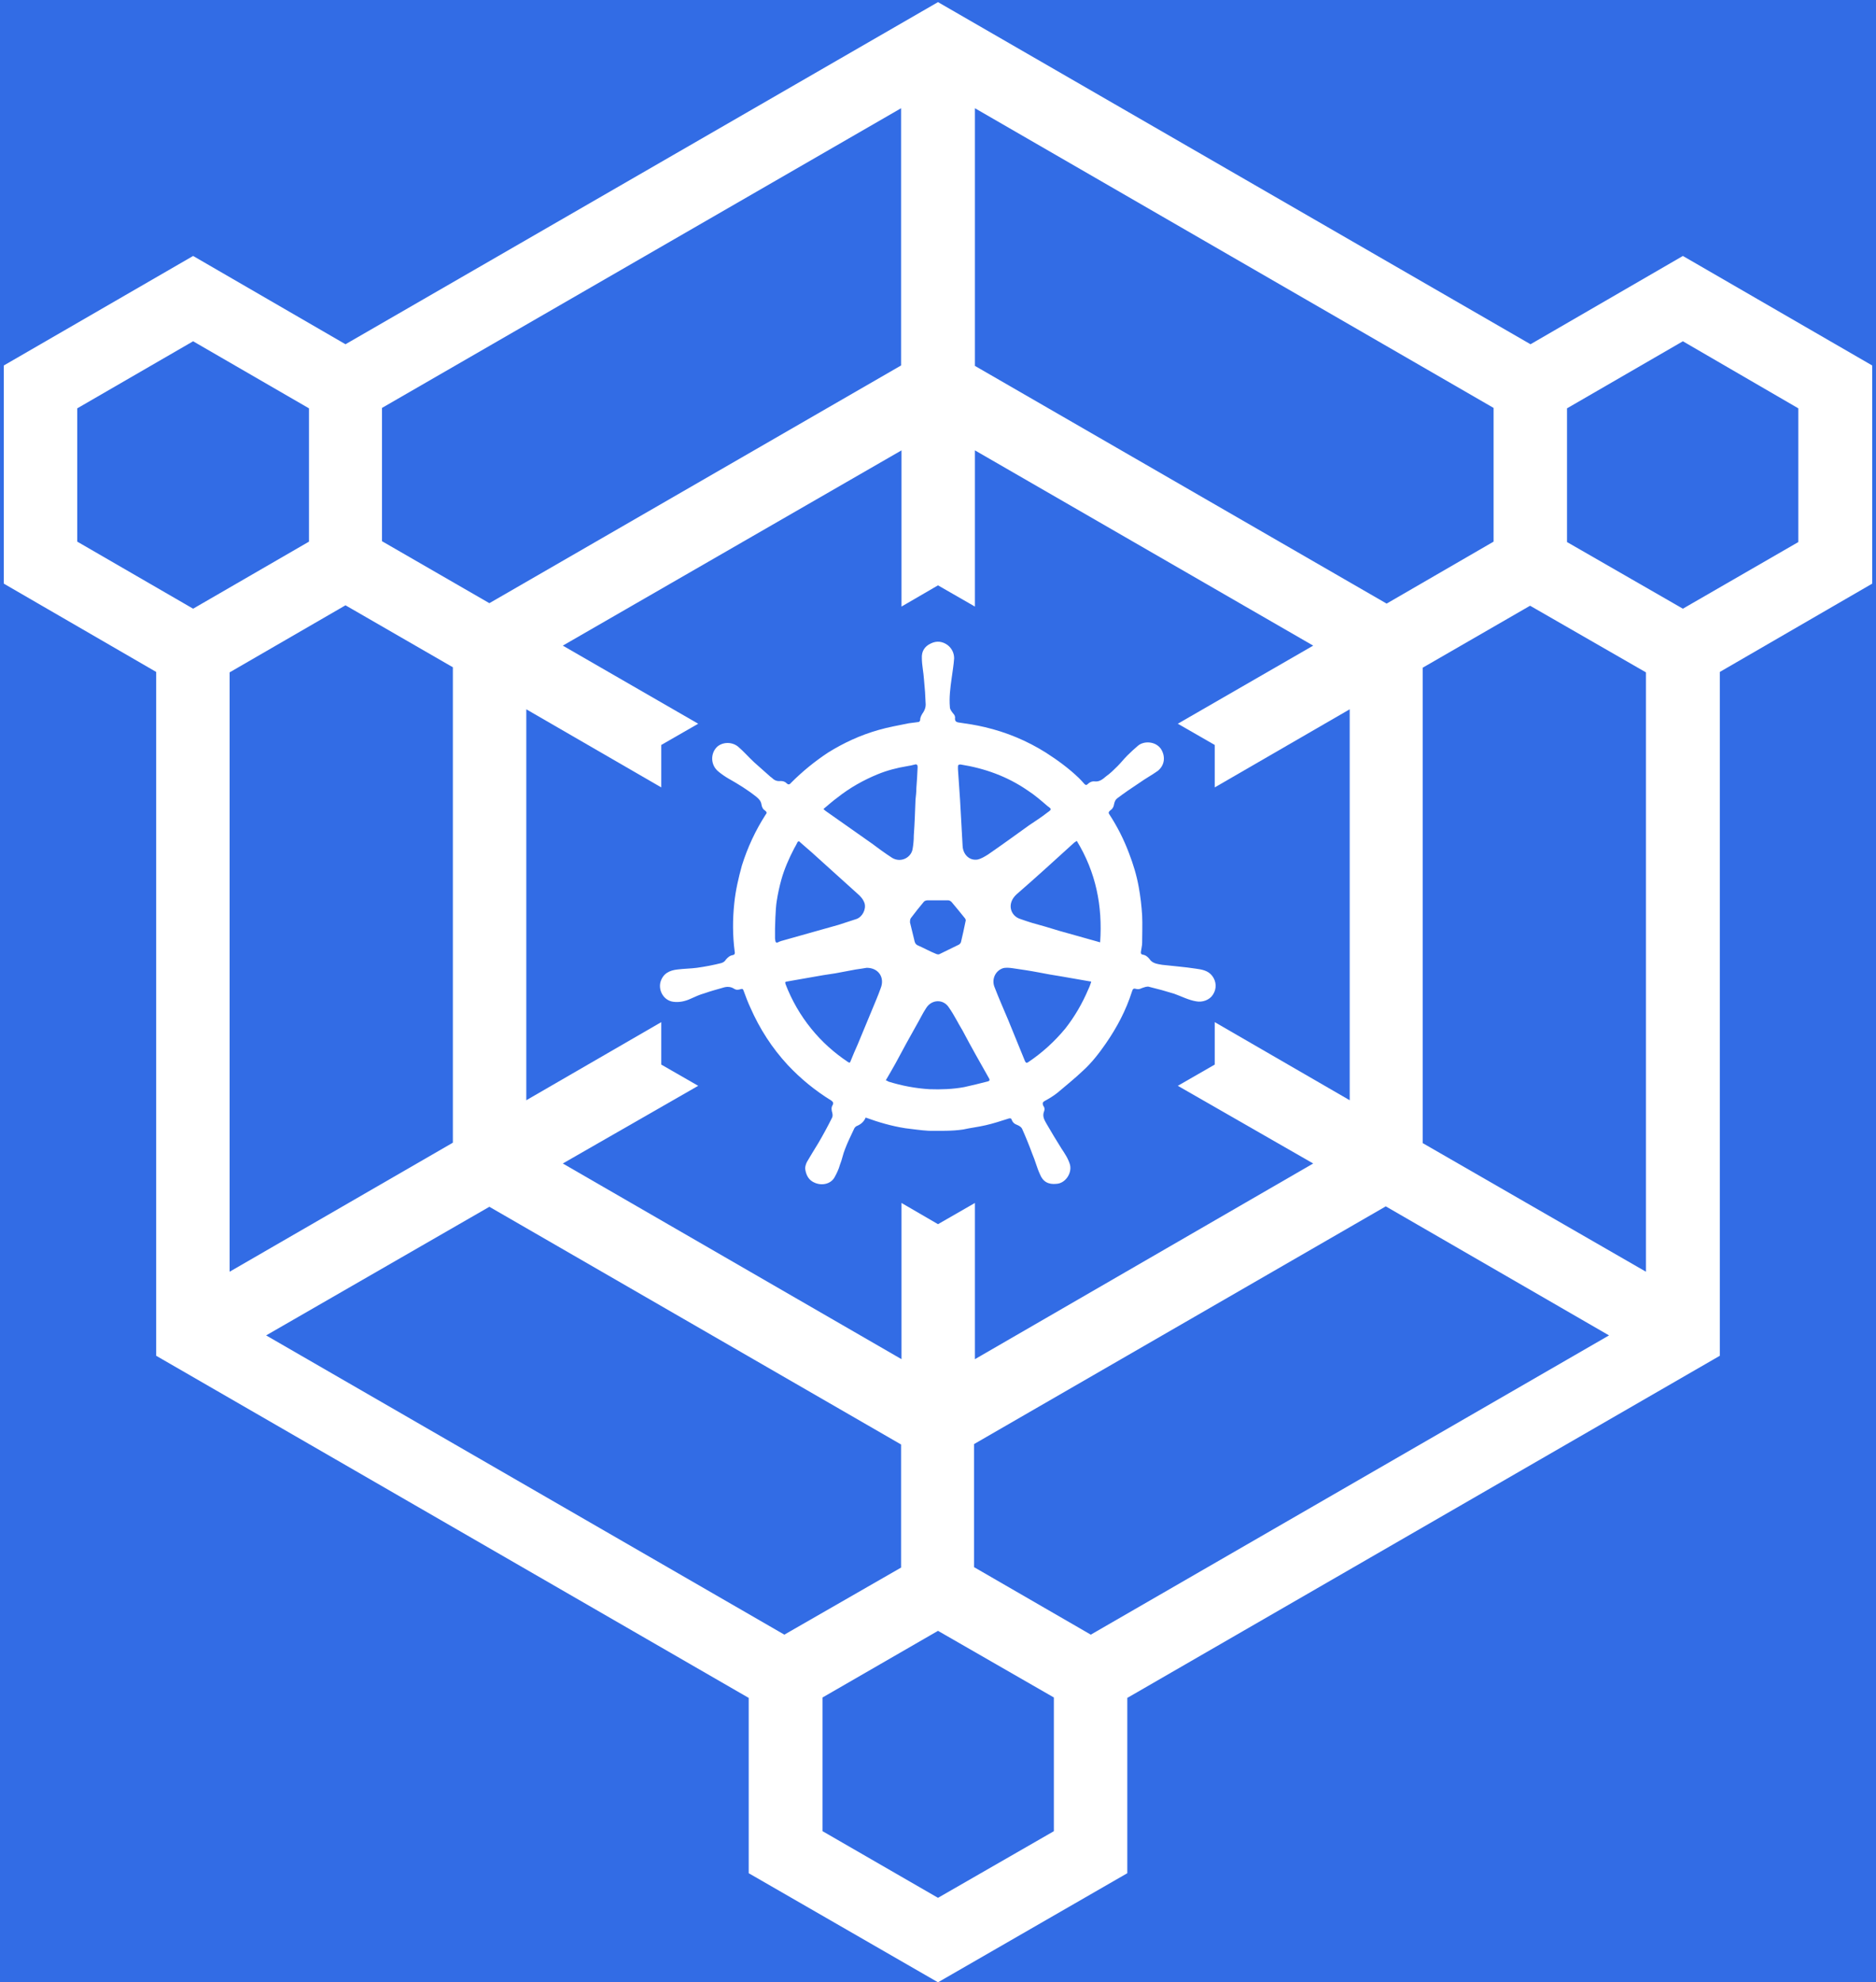 <svg version="1.2" xmlns="http://www.w3.org/2000/svg" viewBox="0 0 442 467" width="442" height="467">
	<title>Ai File</title>
	<style>
		.s0 { fill: #326ce5 } 
		.s1 { fill: #ffffff } 
	</style>
	<g id="Layer 1">
		<path id="&lt;Path&gt;" class="s0" d="m1233.3 1315.3h-2024.6v-2024.6h2024.6z"/>
		<g id="&lt;Group&gt;">
			<g id="&lt;Group&gt;">
				<path id="&lt;Compound Path&gt;" fill-rule="evenodd" class="s1" d="m441.1 86.1v51.4l-35.9 20.8v161.1l-139.6 80.6v41.3l-44.6 25.7-44.6-25.7v-41.3l-139.6-80.6v-161.1l-35.9-20.8v-51.4l44.6-25.8 35.9 20.8 139.6-80.6 139.6 80.6 35.9-20.8zm-220.1 298.1l-27.2 15.7v31.5l27.2 15.7 27.3-15.7v-31.5zm-202.8-256.6l27.3 15.8 27.3-15.8v-31.4l-27.3-15.8-27.3 15.8zm333.7-31.5l-122.2-70.6v60.7l97 56 25.2-14.6zm-74.4 74.4l31.9-18.4-79.7-46v36.8l-8.7-5-8.6 5v-36.8l-79.8 46 31.9 18.4-8.7 5v10l-31.8-18.4v92.1l31.8-18.4v10l8.7 5-31.9 18.3 79.8 46.1v-36.8l8.6 5 8.7-5v36.8l79.7-46.1-31.9-18.3 8.7-5v-10l31.8 18.4v-92.1l-31.8 18.4v-10zm-65.2-145l-122.3 70.6v31.4l25.3 14.6 97-56zm-158.2 132.9v141.2l52.6-30.4v-112l-25.3-14.6zm8.6 156.2l122.1 70.5 27.5-15.8v-29l-97-56zm194.3 70.5l122.1-70.5-52.6-30.4-97 56v29zm130.8-85.5v-141.2l-27.3-15.7-25.3 14.6v112zm35.9-171.9v-31.5l-27.2-15.8-27.3 15.8v31.5l27.3 15.7z"/>
			</g>
			<g id="&lt;Group&gt;">
				<path id="&lt;Compound Path&gt;" fill-rule="evenodd" class="s1" d="m204 263.3q-0.1 0-0.1 0.1c-0.4 0.9-1.1 1.5-2.1 1.9-0.2 0.1-0.5 0.4-0.6 0.7-0.7 1.5-1.5 3.1-2.1 4.7-0.5 1.2-0.7 2.5-1.2 3.7-0.3 1.1-0.8 2.1-1.3 3-0.8 1.4-2.7 2-4.5 1.3-1.6-0.6-2.2-1.9-2.4-3.4 0-0.5 0.2-1.2 0.5-1.7 0.8-1.4 1.7-2.8 2.6-4.3q1.7-2.9 3.2-5.9c0.2-0.3 0.2-0.8 0.1-1.2-0.2-0.7-0.3-1.3 0.1-1.9 0.2-0.4 0.1-0.7-0.3-1q-5.7-3.5-10.3-8.4c-3.7-4-6.6-8.5-8.8-13.5-0.6-1.3-1.1-2.6-1.6-4-0.1-0.3-0.2-0.5-0.6-0.4-0.6 0.2-1.1 0.3-1.7-0.1-0.8-0.5-1.7-0.5-2.6-0.2-1.4 0.4-2.9 0.8-4.3 1.3-1.1 0.3-2.2 0.8-3.3 1.3-1.3 0.6-2.7 0.9-4.1 0.7-2.2-0.3-3.5-2.6-3-4.6 0.6-2.1 2.2-2.8 4-3 1.6-0.2 3.1-0.2 4.6-0.4q2.9-0.4 5.7-1.1c0.4-0.1 0.9-0.4 1.1-0.8 0.5-0.6 1-1 1.7-1.1 0.4-0.1 0.5-0.4 0.4-0.8-0.5-3.8-0.5-7.6-0.1-11.4 0.3-3 1-6 1.8-8.9q2-6.4 5.6-12c0.3-0.3 0.3-0.6-0.1-0.9-0.5-0.3-0.8-0.8-0.9-1.5-0.1-0.7-0.5-1.2-1.1-1.7-2.1-1.7-4.4-3.1-6.7-4.4q-1.2-0.7-2.3-1.6c-1.9-1.5-2-4.3-0.3-5.9 1.3-1.1 3.4-1.2 4.9 0 1.3 1.1 2.5 2.5 3.8 3.7 1.2 1.1 2.4 2.1 3.6 3.2q0.2 0.2 0.5 0.4c0.6 0.6 1.2 0.9 2.1 0.8 0.5 0 1 0.1 1.4 0.5 0.4 0.4 0.7 0.4 1.1-0.1q4-4 8.7-7.1c3.7-2.3 7.6-4.1 11.8-5.3 2.4-0.7 4.8-1.1 7.2-1.6 0.7-0.1 1.5-0.2 2.3-0.3 0.2 0 0.4-0.3 0.4-0.5 0-0.7 0.4-1.3 0.8-1.9 0.3-0.5 0.5-1.1 0.5-1.7q-0.1-3-0.4-5.9c-0.1-1.7-0.5-3.4-0.5-5-0.1-1.6 0.6-2.8 2.1-3.5 1.4-0.7 2.8-0.5 4 0.4 1 0.8 1.5 1.9 1.5 3.1-0.1 1.6-0.4 3.2-0.6 4.8-0.3 2.2-0.6 4.4-0.4 6.7 0 0.5 0.4 1 0.7 1.4 0.4 0.4 0.6 0.8 0.5 1.3 0 0.5 0.2 0.8 0.8 0.9 2.1 0.3 4.1 0.6 6.2 1.1q7.7 1.8 14.4 6c2.8 1.8 5.4 3.7 7.8 6q0.7 0.7 1.3 1.4c0.3 0.3 0.5 0.3 0.8 0 0.4-0.4 1-0.7 1.7-0.6 1.1 0.1 1.9-0.6 2.6-1.2 1-0.7 1.9-1.6 2.7-2.4 0.8-0.8 1.5-1.7 2.3-2.5q1.2-1.2 2.5-2.3c1.4-1.2 4.1-1.1 5.4 0.7 1.1 1.7 1 3.8-0.7 5.2-1.4 1-2.9 1.8-4.3 2.8-1.8 1.2-3.6 2.4-5.3 3.7-0.4 0.3-0.6 0.8-0.7 1.3-0.1 0.7-0.4 1.2-1 1.6-0.3 0.3-0.4 0.5-0.1 0.9q2.8 4.3 4.6 9.1c1 2.6 1.8 5.2 2.3 8q0.6 3.3 0.8 6.7c0.1 2.1 0 4.3 0 6.4 0 0.7-0.2 1.4-0.3 2.2 0 0.3 0 0.5 0.4 0.6 0.7 0.1 1.2 0.5 1.6 1 0.7 1.1 1.9 1.2 3 1.4 2.6 0.3 5.3 0.5 7.9 0.9 1.4 0.2 2.9 0.4 3.9 1.7 1 1.3 1.1 3 0.2 4.4-0.8 1.3-2.5 1.9-4 1.6-1.8-0.3-3.5-1.2-5.2-1.8q-2.9-0.9-5.8-1.6c-0.5-0.2-1.2 0.1-1.8 0.3-0.4 0.2-0.8 0.3-1.2 0.2-0.7-0.2-0.9-0.1-1.1 0.6-1.4 4.4-3.5 8.4-6.2 12.3-1.6 2.3-3.3 4.5-5.4 6.4-1.9 1.8-3.9 3.4-5.9 5.1-1 0.8-2 1.4-3.1 2-0.5 0.3-0.5 0.6-0.3 1.1 0.3 0.4 0.4 0.8 0.2 1.3-0.5 1.2 0.1 2.1 0.6 3 1.1 1.9 2.3 3.9 3.5 5.8 0.8 1.2 1.6 2.4 2 3.8 0.5 2-1.1 4.4-3.2 4.5-1.9 0.2-3.2-0.5-3.9-2.3-0.7-1.5-1.1-3.2-1.8-4.8q-1.1-3-2.4-5.9c-0.2-0.4-0.7-0.7-1.2-0.9-0.6-0.2-1-0.6-1.2-1.1-0.1-0.4-0.3-0.5-0.7-0.4-1.9 0.6-3.7 1.2-5.5 1.6-1.7 0.4-3.5 0.6-5.3 1-2.7 0.4-5.4 0.3-8.1 0.3-1.9-0.1-3.7-0.4-5.5-0.6-3.2-0.5-6.3-1.4-9.3-2.5zm-21.4-44.5c0 0.8 0 1.6 0 2.3 0.1 1 0.2 1.2 1.1 0.7q0.1 0 0.3-0.1 3.9-1.1 7.8-2.2 2.9-0.8 5.7-1.6 2.2-0.7 4.3-1.4c1.4-0.5 2.3-2.3 1.9-3.7-0.3-0.9-0.9-1.6-1.6-2.2q-4.1-3.7-8.2-7.4-2.6-2.4-5.3-4.7c-0.3-0.4-0.6-0.4-0.8 0.1-0.2 0.4-0.4 0.8-0.7 1.3-1.2 2.3-2.3 4.8-3 7.3q-0.7 2.5-1.1 5.1c-0.3 1.7-0.4 6.3-0.4 6.5zm74.5 12.5c-0.1-0.1-0.2-0.1-0.3-0.1q-3.4-0.6-6.9-1.2-2.6-0.4-5.1-0.9c-2.1-0.4-4.1-0.7-6.2-1-0.7-0.1-1.6-0.2-2.3 0-1.8 0.6-2.7 2.6-2 4.4 1 2.6 2.1 5.1 3.2 7.7q2 4.9 4 9.8c0.2 0.4 0.4 0.5 0.8 0.2q4.9-3.3 8.7-7.9c2.2-2.8 4-5.9 5.4-9.2 0.3-0.6 0.5-1.2 0.7-1.8zm-63.1-40.7c0.3 0.3 0.5 0.4 0.6 0.5q5.4 3.8 10.8 7.6c1.6 1.2 3.1 2.3 4.8 3.4 2 1.2 4.4 0 4.8-2 0.2-1.1 0.3-2.2 0.3-3.3 0.2-2.8 0.3-5.6 0.4-8.4 0.1-0.9 0.2-1.8 0.2-2.7q0.2-2.5 0.3-5c0-0.5-0.2-0.7-0.6-0.6-0.7 0.2-1.3 0.3-1.9 0.4-2.4 0.4-4.7 1-6.9 1.9-3.4 1.4-6.6 3.2-9.5 5.5-1.1 0.8-2.1 1.7-3.3 2.7zm59.7 7.5q-0.3 0.2-0.6 0.4c-4.5 4.1-9 8.2-13.6 12.2-2.4 2.2-1.4 5.1 0.9 5.8q1.4 0.5 2.7 0.9 3.3 0.9 6.5 1.9 2.9 0.8 5.7 1.6c1.3 0.4 2.6 0.7 3.9 1.1 0.6-8.6-1-16.5-5.5-23.9zm-45 56.4c0.3 0.1 0.5 0.2 0.6 0.3q4.8 1.5 9.7 1.8c2.7 0.1 5.5 0 8.2-0.5q2.7-0.6 5.4-1.3c0.5-0.1 0.7-0.3 0.4-0.8-2.1-3.7-4.2-7.4-6.2-11.2-1.1-1.8-2-3.7-3.2-5.4-1.3-2.1-4.1-2-5.4 0.1-0.8 1.2-1.4 2.5-2.1 3.7q-2.6 4.6-5.1 9.3c-0.7 1.3-1.5 2.6-2.3 4zm-4.5-26.5c-0.7 0.1-1.7 0.3-2.6 0.4-1.6 0.3-3.2 0.6-4.8 0.9q-2.8 0.4-5.5 0.9-2.9 0.5-5.7 1c-0.6 0.1-0.7 0.1-0.5 0.7q2.2 5.7 6 10.4c2.5 3.1 5.4 5.7 8.7 7.9 0.3 0.2 0.5 0.2 0.6-0.2q0.8-2 1.7-4 1.7-4.1 3.4-8.2c0.7-1.7 1.4-3.3 2-5 1-2.5-0.5-4.8-3.3-4.8zm21.5-46.8c0.2 2.4 0.3 4.8 0.5 7.3q0.3 5.4 0.6 10.8c0.1 2 1.6 3.5 3.5 3.2 0.9-0.2 1.7-0.7 2.5-1.2 3.2-2.2 6.5-4.6 9.7-6.9 1.5-1 2.9-1.9 4.3-3 1-0.7 1-0.8 0-1.5-1.5-1.3-3-2.6-4.7-3.7-4.8-3.3-10.1-5.2-15.8-6.1-0.4 0-0.6 0.1-0.6 0.5 0 0.2 0 0.4 0 0.6zm-4.7 30.9c-0.8 0-1.7 0-2.5 0-0.2 0-0.6 0.1-0.8 0.3q-1.6 1.9-3.1 3.9c-0.2 0.3-0.2 0.7-0.2 1q0.5 2.1 1 4.1c0.1 0.5 0.2 1 0.8 1.3 1.4 0.6 2.8 1.4 4.3 2 0.2 0.1 0.6 0.2 0.8 0.1q2.3-1.1 4.5-2.2c0.3-0.1 0.5-0.4 0.6-0.6q0.6-2.5 1.1-5c0.1-0.2 0-0.4-0.1-0.6q-1.6-2-3.2-3.9c-0.2-0.2-0.5-0.4-0.8-0.4-0.8 0-1.6 0-2.4 0z"/>
			</g>
		</g>
	</g>
</svg>